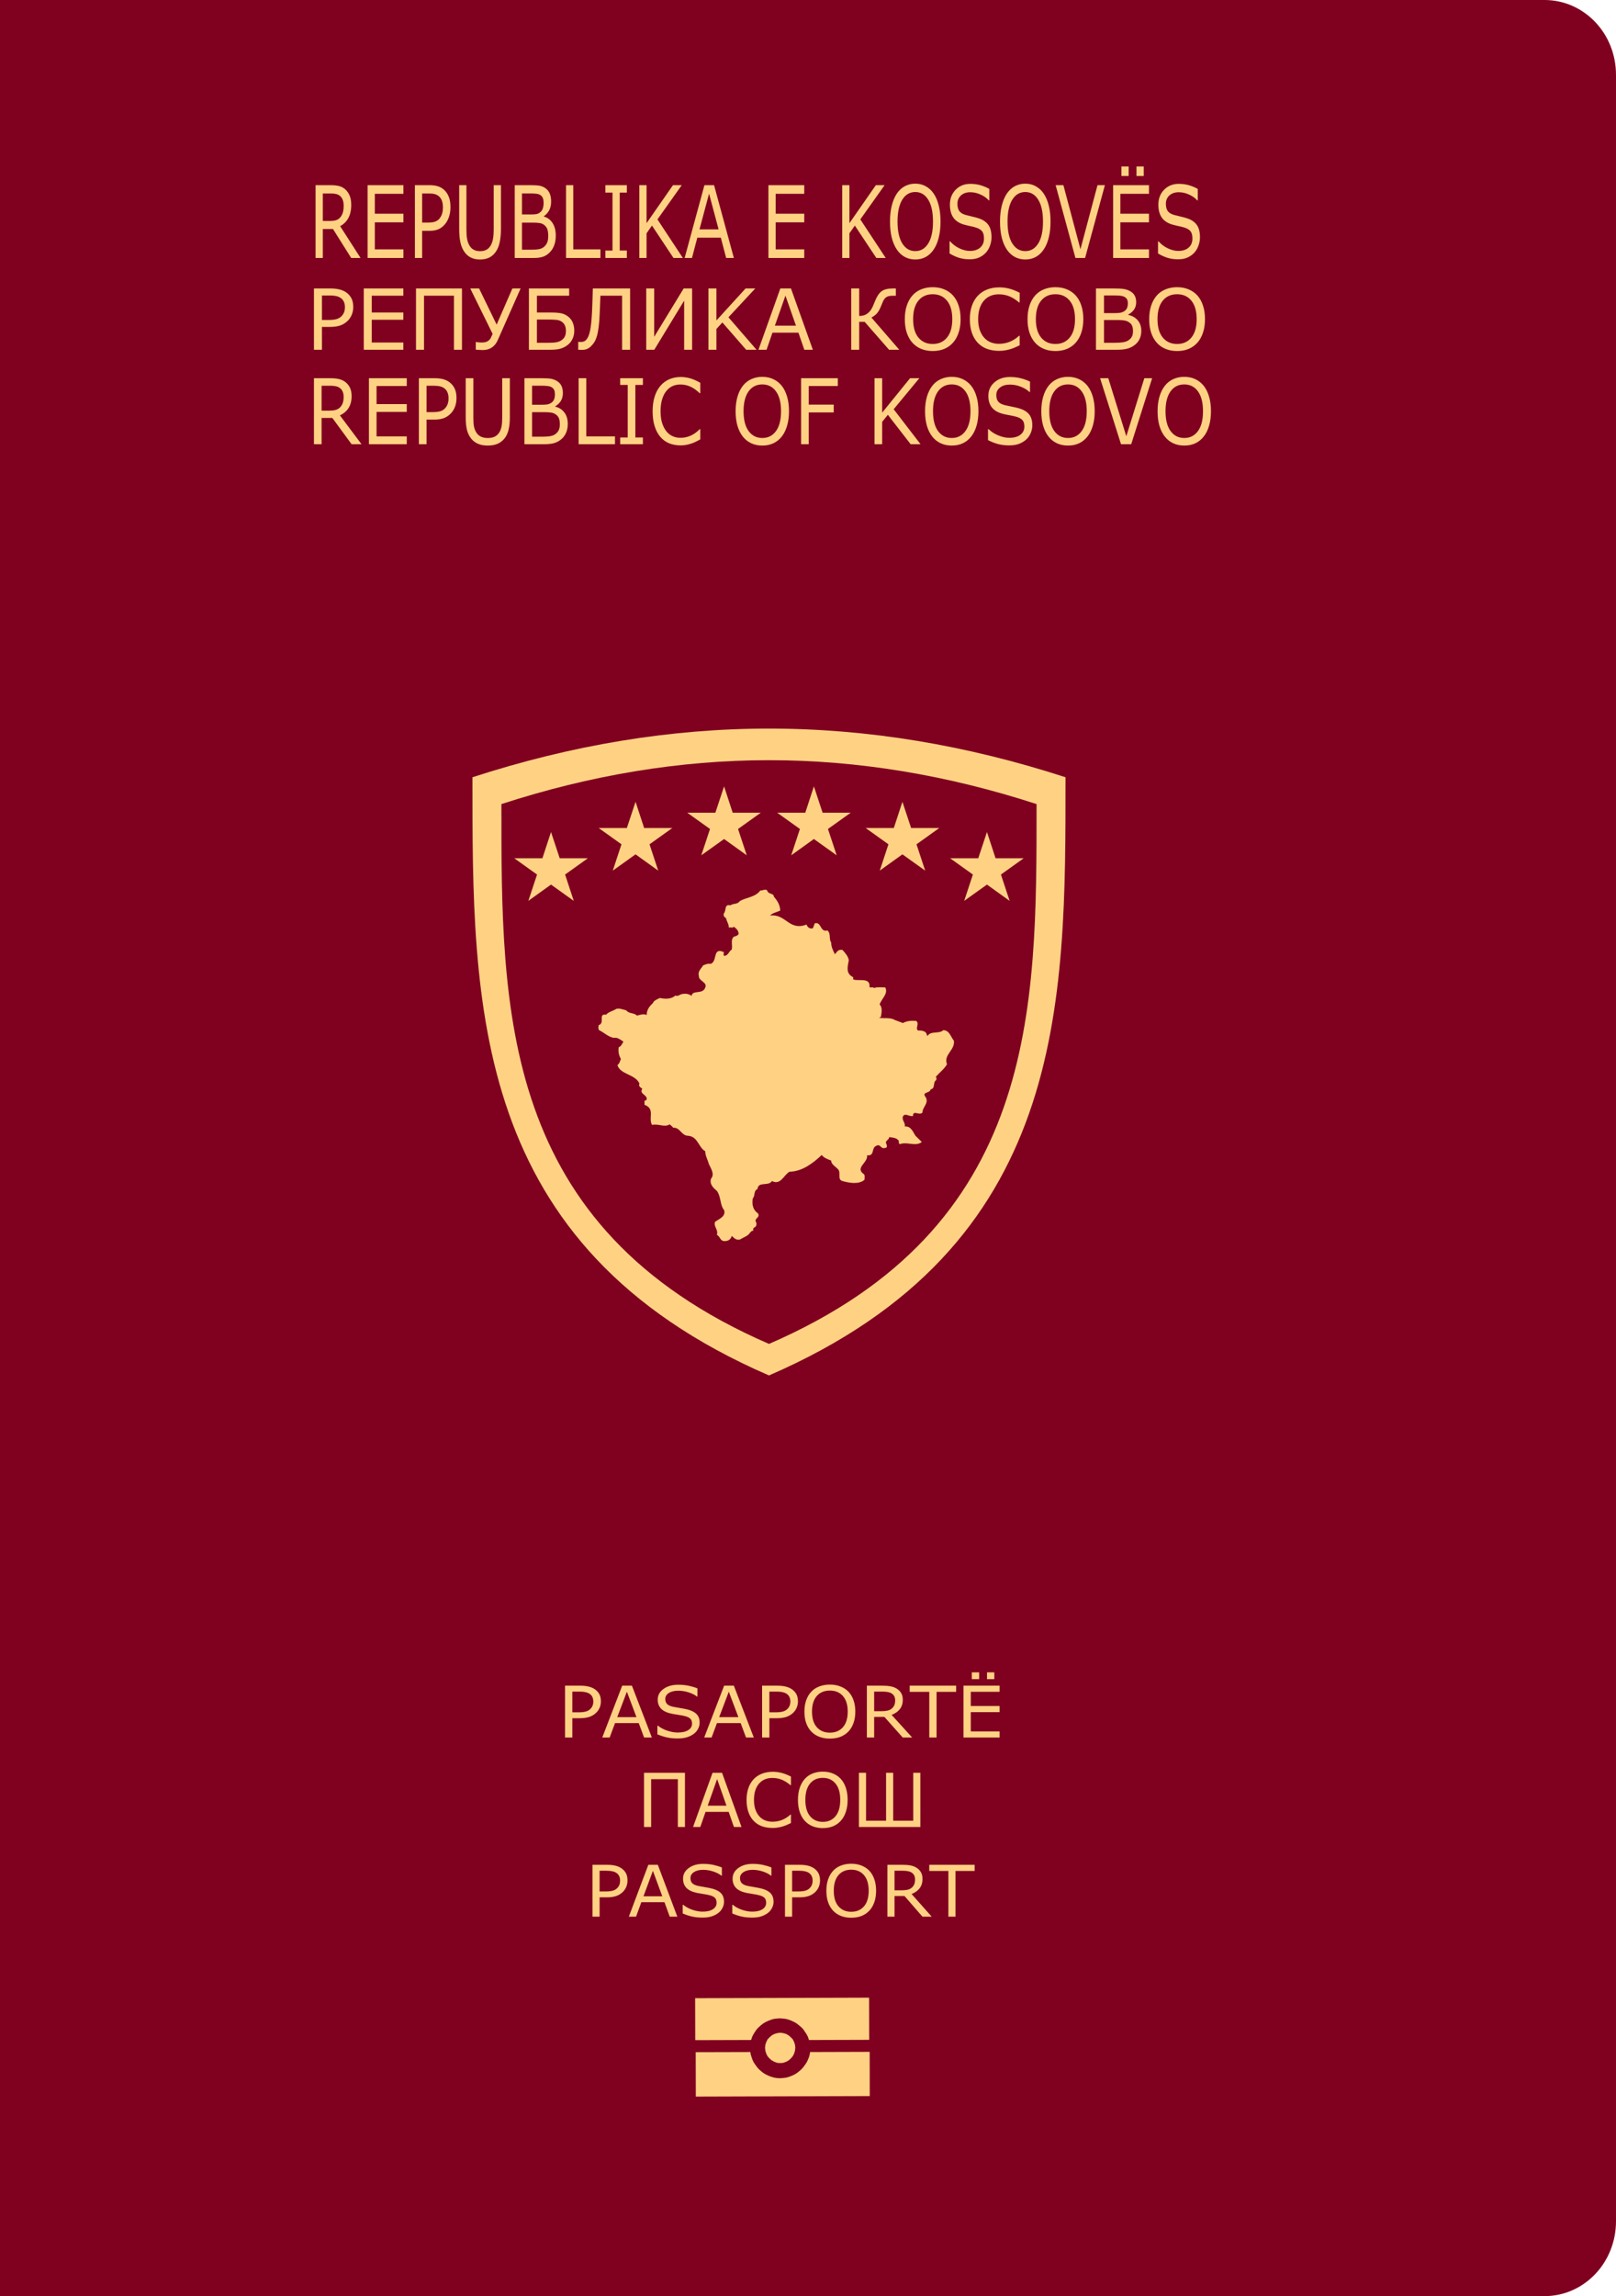 <svg xmlns="http://www.w3.org/2000/svg" width="332.465" height="472.26"><path d="M229.804 486.542v472.26h317.748c8.15 0 14.716-6.872 14.716-15.404V501.945c0-8.53-6.565-15.403-14.716-15.403H229.804" style="fill:#800020;fill-opacity:1;stroke:none" transform="translate(-229.804 -486.542)"/><path d="m335.196 548.11-.046.383-.149.592-.224.558-.254.553-.338.503-.338.47-.41.468-.444.39-.484.377-.481.305-.558.263-.56.219-.592.172-.635.08-.635.049-.631-.032-.598-.091-.596-.168-.56-.216-.555-.264-.49-.29-.483-.379-.448-.392-.41-.466-.335-.469-.337-.502-.268-.554-.186-.554-.183-.592-.048-.42-11.248.03.023 9.135 35.784-.11-.017-9.092-12.257.038m-3.567-2.618-.409-.428-.445-.388-.524-.293-.595-.167-.636-.079-.593.09-.6.172-.524.292-.445.39-.41.427-.266.548-.185.551-.068.635.073.64.19.593.265.512.409.465.45.374.523.291.598.215.596.046.633-.048.594-.213.527-.293.443-.39.406-.473.264-.508.185-.594.074-.643-.075-.632-.184-.556-.267-.546m-8.518-.006-.022.087.186-.593.258-.508.33-.518.34-.505.406-.425.446-.39.484-.386.486-.288.558-.264.556-.217.599-.173.6-.074.63-.048.637.048.635.078.591.167.56.216.559.264.489.29.479.382.454.376.407.426.343.51.34.506.261.506.217.599-.02.094 12.43-.037-.021-8.672-35.787.109.022 8.628 11.467-.034" style="fill:#ffd283;fill-opacity:1;fill-rule:evenodd;stroke:none" transform="translate(-168.542 -126.048)"/><path d="M329 1c109.391 0 218.61 18.6 328 54.695C657 311.46 659.121 582.599 329 728-1.209 582.599 1 311.46 1 55.695 110.303 19.6 219.696 1 329 1" style="fill:#ffd283;fill-opacity:1;fill-rule:evenodd;stroke:none;stroke-width:2;stroke-miterlimit:4;stroke-dasharray:none;stroke-opacity:1" transform="matrix(.186 0 0 .183 97.012 149.671)"/><path d="M329 36.513c98.654 0 197.308 16.751 295.96 49.328 0 230.896 1.941 475.501-295.96 606.732C31.055 561.343 33.04 316.737 33.04 85.841 131.691 53.265 230.345 36.513 329 36.513" style="fill:#800020;fill-opacity:1" transform="matrix(.186 0 0 .183 97.012 149.671)"/><path d="M334.397 189.913c4.176 4.874 6.972 9.744 6.972 15.668-3.507 1.733-8.351 2.441-11.147 5.574 17.41-2.443 20.878 17.746 40.376 10.085.708 2.796 3.504 5.236 6.971 4.18l2.088-5.56c7.643-2.087 5.555 10.438 13.94 7.997 4.18 3.486 1.383 9.396 4.18 13.59 0 4.865 2.089 9.041 4.174 13.216 2.09-2.424 3.468-5.91 8.351-4.865 3.468 3.821 6.265 7.308 6.97 11.482-1.415 8.016-3.503 14.97 4.848 19.144v2.441c5.592 2.442 18.12-2.441 18.12 7.308-.71 3.486 3.467.355 4.882 2.441 3.469-1.398 8.351-.688 12.526-.688 3.469 7.307-4.175 12.526-6.263 19.143 3.467 3.468 2.088 9.75 1.38 13.905l-2.089 1.045c5.555 1.043 12.526-.671 17.411 2.46l9.06 3.467c4.174-2.422 9.023-2.794 14.613-2.422 4.177 3.133-1.415 8.35 2.09 10.775 4.884 0 9.059.709 9.73 4.885l.708 1.379c3.468-6.264 13.235-2.09 17.411-6.599 6.97 0 8.35 7.643 11.817 11.82 1.417 10.81-11.817 15.695-7.642 26.469-2.796 5.218-8.351 9.395-12.526 14.278 1.379.708.67 2.424.67 3.467-4.175 2.462-.67 9.768-6.263 10.442-.671 4.546-9.022 2.795-6.263 7.677 5.59 7.308-2.76 11.82-2.76 18.455-3.504 3.84-10.475-3.505-10.475 3.84-4.177 1.043-8.351-3.84-11.11.336-1.416 4.884 2.759 6.599 2.087 11.483 6.936-.71 9.024 6.263 11.82 10.439l6.97 6.97c-6.97 5.556-16.03-.708-24.383 2.423-2.088-1.043 0-3.802-2.088-4.846-2.088-2.461-6.263-2.461-9.73-3.134.671 3.134-5.592 4.176-2.796 7.979 0 1.043 1.38 4.176-1.38 4.176-5.592 1.753-4.883-4.846-9.768-2.423-6.263 2.423-1.379 11.819-10.438 10.774 1.379 8.39-13.906 13.944-3.468 21.252 1.379 1.38.67 4.175.67 6.263-6.263 5.592-17.375 3.505-24.345 1.416-5.592-1.416-2.088-8.388-4.175-12.19-2.088-3.504-8.35-5.928-8.35-10.812-4.18-1.717-7.68-2.793-10.477-6.264-9.73 9.395-21.582 18.454-35.492 18.79-6.263 3.131-9.767 15.697-19.498 10.475-3.822 6.265-15.323 0-16.013 9.024-4.53 1.752-2.442 7.68-5.219 10.438-1.044 6.971 0 12.899 5.909 17.076 2.441 5.218-5.22 5.218-2.088 10.104.709 1.715 0 4.175-1.044 4.882-2.088 1.044-2.777 2.09-2.088 4.177-1.733 0-2.44 1.043-3.821 2.422-1.753 3.468-7.308 5.22-11.147 7.643-3.822 1.043-6.618-1.716-9.042-4.175-.709 3.84-3.839 5.928-7.66 5.928-5.575 0-4.53-4.884-8.706-6.971 1.733-6.264-3.84-9.024-2.088-14.616 4.528-3.467 12.172-5.927 10.084-13.233-4.865-5.892-3.131-14.616-7.996-21.587-3.132-2.759-8.351-6.934-6.618-13.57 4.53-5.219 0-11.483-2.441-17.038-1.044-4.547-3.822-8.722-3.822-13.943-7.66-4.51-8.015-16.367-18.808-17.41-7.66 0-9.041-9.731-16.702-9.06-.708-1.38-2.441-2.423-3.84-3.803-5.554 3.803-12.525-1.043-19.48.671-4.53-7.643 3.822-18.082-8.369-22.63V419c1.398.67 2.089-.71 2.442-1.417.69-5.22-8.706-5.89-4.865-11.819-2.088-1.751-4.53-2.46-3.132-5.927-5.237-10.775-20.896-9.73-24.382-20.542 2.796-2.422 2.796-4.884 3.84-6.97-2.442-4.177-3.13-8.689-2.442-13.2 2.443-.708 3.822-3.838 5.22-6.3-3.132-2.087-6.955-5.219-10.44-4.175-6.262-1.044-10.793-5.89-16.366-8.687-1.398-1.38-.689-3.84-.689-5.555 7.66-2.462-1.043-13.254 8.351-11.855 2.443-3.131 7.661-4.176 11.484-6.617 3.84-.69 6.97.708 10.792 1.752 3.132 4.157 8.706 2.424 11.836 5.909 3.132-.708 6.973-2.443 10.794-.708 0-5.91 2.778-9.396 6.971-13.572.69-2.424 4.512-4.175 7.643-5.555 5.929 1.38 12.882 1.38 17.076-2.796 2.778 1.751 5.22-1.734 8.351-1.734 3.82-.708 6.953.336 9.75 2.088.335-6.972 12.525-1.044 14.968-9.395 2.778-5.575-7.661-7.661-6.972-12.545-1.734-5.575 2.442-8.351 4.53-12.173 2.44-1.045 5.219-2.441 8.35-1.753 8.016-2.778 1.751-19.143 14.633-13.216 0 1.735-.708 3.822.336 4.176 4.53 0 5.224-5.224 8.37-6.97 1.379-4.865-1.751-10.793 2.424-14.616 2.088-.353 3.839-1.043 5.22-2.796 0-3.821-2.089-5.908-5.22-8.35-1.044 1.74-3.822.354-5.57 1.044 0-4.176-2.428-6.953-3.136-10.794-2.088-1.043-3.132-2.777-2.424-5.22 3.132-3.13 0-10.792 7.308-9.055 2.778-2.427 7.66-.693 10.44-4.87 7.307-4.175 17.055-4.175 22.629-11.836 2.441.354 5.22-2.088 7.66 0 .692 4.529 7.31 2.776 7.31 6.961M388.296 95.522l-9.625-29.589-9.506 29.589H338.03l25.192 18.3-9.625 29.588 25.073-18.3 25.192 18.3-9.625-29.589 25.191-18.3zM486.211 112.752l-9.625-29.47-9.506 29.47h-31.134l25.192 18.3-9.625 29.588 25.073-18.3 25.192 18.3-9.625-29.588 25.191-18.3zM579.61 146.737l-9.506-29.47-9.625 29.47h-31.133l25.192 18.3-9.625 29.588 25.191-18.3 25.073 18.3-9.625-29.588 25.192-18.3zM288.836 95.522l-9.506-29.589-9.625 29.589h-31.133l25.191 18.3-9.625 29.588 25.192-18.3 25.073 18.3-9.625-29.589 25.191-18.3zM190.921 112.752l-9.506-29.47-9.625 29.47h-31.134l25.192 18.3-9.625 29.588 25.192-18.3 25.073 18.3-9.625-29.588 25.191-18.3zM97.522 146.737l-9.626-29.47-9.506 29.47H47.257l25.192 18.3-9.626 29.588 25.073-18.3 25.192 18.3-9.625-29.588 25.192-18.3z" style="fill:#ffd283;fill-opacity:1;stroke-width:1.188" transform="matrix(.186 0 0 .183 97.012 149.671)"/><g aria-label="REPUBLIKA E KOSOVËS" style="font-size:17.803px;line-height:1.25;-inkscape-font-specification:&quot;sans-serif, Normal&quot;;fill:#ffd283;stroke-width:1.027"><path d="M74.183 53.06h-1.931l-3.743-5.953h-2.096v5.953h-1.488V38.087h3.133q1.015 0 1.691.18.677.172 1.218.624.608.513.946 1.298.346.774.346 1.97 0 1.62-.609 2.716-.608 1.086-1.675 1.639zm-3.48-10.76q0-.643-.172-1.136-.166-.503-.556-.845-.323-.291-.767-.402-.443-.12-1.044-.12h-1.751v5.65h1.503q.706 0 1.232-.16.526-.17.894-.623.338-.423.496-.966.166-.553.166-1.398M82.997 53.06h-7.371V38.087h7.371v1.77h-5.884v4.103h5.884v1.77h-5.884v5.56h5.884zM92.676 42.612q0 .996-.263 1.85-.256.845-.722 1.469-.578.774-1.367 1.166-.79.382-1.992.382h-1.487v5.581h-1.488V38.087h3.036q1.006 0 1.705.231.7.221 1.24.704.639.573.985 1.428.353.855.353 2.162m-1.548.05q0-.774-.203-1.347t-.616-.935q-.361-.312-.827-.443-.458-.14-1.165-.14h-1.472v5.983h1.254q.902 0 1.466-.211.563-.222.917-.694.353-.483.495-1.016.15-.533.15-1.197M103.06 47.047q0 1.629-.27 2.846-.263 1.206-.872 2.01-.578.765-1.352 1.117t-1.804.352q-1.052 0-1.833-.372-.782-.372-1.315-1.096-.609-.825-.88-1.991-.262-1.167-.262-2.866v-8.96h1.488v9.06q0 1.217.12 1.921.128.704.42 1.277.331.654.895.986.57.332 1.367.332.804 0 1.368-.322.564-.332.902-.996.293-.573.413-1.307.128-.744.128-1.84v-9.111h1.488zM114.34 48.455q0 1.116-.316 1.97-.315.855-.849 1.408-.631.664-1.39.946-.752.281-1.916.281H105.9V38.087h3.314q1.225 0 1.834.12.608.121 1.164.503.616.433.894 1.117.279.673.279 1.619 0 1.066-.406 1.82-.406.744-1.082 1.196v.08q1.134.313 1.788 1.338.654 1.016.654 2.575m-2.502-6.748q0-.543-.136-.915-.135-.372-.436-.603-.353-.272-.856-.332-.504-.07-1.248-.07h-1.773v4.323h1.924q.699 0 1.112-.09.413-.1.766-.402t.496-.775q.15-.482.15-1.136m.954 6.828q0-.905-.203-1.438t-.736-.905q-.361-.251-.88-.322-.51-.08-1.247-.08h-2.337v5.57h1.969q.977 0 1.6-.13.624-.14 1.022-.503.421-.392.616-.895.196-.502.196-1.297M123.53 53.06h-7.079V38.087h1.488V51.29h5.591zM128.963 53.06h-4.419v-1.528h1.466V39.615h-1.466v-1.528h4.419v1.528h-1.465v11.917h1.465zM140.49 53.06h-1.931l-4.426-6.667-1.112 1.589v5.078h-1.488V38.087h1.488V45.9l5.433-7.813h1.803l-4.997 7.04zM150.98 53.06h-1.585l-1.097-4.173h-4.84l-1.097 4.173h-1.51l4.073-14.973h1.983zm-3.14-5.882-1.962-7.351-1.969 7.35zM165.46 53.06h-7.371V38.087h7.372v1.77h-5.884v4.103h5.884v1.77h-5.884v5.56h5.884zM182.225 53.06h-1.931l-4.426-6.667-1.112 1.589v5.078h-1.488V38.087h1.488V45.9l5.433-7.813h1.803l-4.997 7.04zM192.084 39.806q.684 1.006 1.045 2.464.368 1.458.368 3.309 0 1.85-.376 3.318-.368 1.458-1.037 2.434-.691 1.015-1.638 1.528-.94.513-2.15.513-1.179 0-2.148-.523-.962-.523-1.638-1.518-.677-.996-1.045-2.444-.36-1.448-.36-3.308 0-1.83.36-3.279.36-1.458 1.052-2.494.661-.985 1.638-1.508.985-.523 2.142-.523 1.202 0 2.157.533.961.523 1.63 1.498m-.135 5.773q0-2.917-.977-4.495-.977-1.59-2.668-1.59-1.705 0-2.682 1.59-.97 1.578-.97 4.495 0 2.946.992 4.515.992 1.558 2.66 1.558t2.653-1.558q.992-1.569.992-4.515M203.987 48.787q0 .874-.308 1.73-.3.854-.85 1.447-.6.644-1.404 1.006-.797.362-1.924.362-1.21 0-2.18-.302-.961-.302-1.96-.895v-2.494h.105q.849.946 1.96 1.458 1.113.513 2.09.513 1.383 0 2.149-.694.774-.693.774-1.85 0-.995-.368-1.468-.36-.473-1.105-.734-.563-.201-1.225-.332-.653-.13-1.39-.332-1.488-.422-2.21-1.438-.713-1.026-.713-2.665 0-1.88 1.187-3.077 1.188-1.207 3.014-1.207 1.18 0 2.164.302t1.743.744v2.353h-.105q-.639-.724-1.683-1.196-1.037-.483-2.127-.483-1.195 0-1.924.664-.721.663-.721 1.71 0 .934.36 1.467.361.533 1.27.815.482.14 1.368.342.887.2 1.503.412 1.248.443 1.879 1.338t.631 2.504M214.718 39.806q.683 1.006 1.044 2.464.368 1.458.368 3.309 0 1.85-.375 3.318-.369 1.458-1.037 2.434-.692 1.015-1.639 1.528-.939.513-2.149.513-1.18 0-2.149-.523-.962-.523-1.638-1.518-.676-.996-1.044-2.444-.361-1.448-.361-3.308 0-1.83.36-3.279.361-1.458 1.053-2.494.66-.985 1.638-1.508.984-.523 2.141-.523 1.203 0 2.157.533.962.523 1.63 1.498m-.136 5.773q0-2.917-.977-4.495-.976-1.59-2.667-1.59-1.706 0-2.683 1.59-.97 1.578-.97 4.495 0 2.946.993 4.515.992 1.558 2.66 1.558t2.652-1.558q.992-1.569.992-4.515M227.312 38.087l-4.073 14.973h-1.984l-4.073-14.973h1.593l3.51 13.173 3.509-13.173zM236.382 53.06h-7.372V38.087h7.372v1.77h-5.884v4.103h5.884v1.77h-5.884v5.56h5.884zm-1.075-16.864h-1.495v-1.96h1.495zm-3.103 0h-1.496v-1.96h1.496zM246.872 48.787q0 .874-.308 1.73-.3.854-.85 1.447-.6.644-1.405 1.006-.796.362-1.923.362-1.21 0-2.18-.302-.961-.302-1.96-.895v-2.494h.104q.85.946 1.962 1.458 1.112.513 2.089.513 1.382 0 2.149-.694.774-.693.774-1.85 0-.995-.368-1.468-.361-.473-1.105-.734-.564-.201-1.225-.332-.654-.13-1.39-.332-1.488-.422-2.21-1.438-.713-1.026-.713-2.665 0-1.88 1.187-3.077 1.187-1.207 3.013-1.207 1.18 0 2.165.302.984.302 1.743.744v2.353h-.105q-.639-.724-1.683-1.196-1.037-.483-2.127-.483-1.195 0-1.924.664-.721.663-.721 1.71 0 .934.36 1.467.361.533 1.27.815.481.14 1.368.342.887.2 1.503.412 1.247.443 1.879 1.338.63.895.63 2.504"/></g><g aria-label="РEПУБЛИKA КOCOBO" style="font-size:17.164px;line-height:1.25;-inkscape-font-specification:&quot;sans-serif, Normal&quot;;fill:#ffd283;stroke-width:.99"><path d="M72.673 63.142q0 .838-.29 1.557-.282.711-.797 1.236-.639.651-1.51.981-.872.322-2.2.322h-1.643v4.697H64.59V59.333h3.353q1.112 0 1.884.195.772.186 1.37.592.705.483 1.086 1.202.39.72.39 1.82m-1.71.042q0-.652-.223-1.134-.224-.483-.68-.787-.4-.263-.914-.373-.506-.118-1.286-.118h-1.627v5.036h1.386q.996 0 1.618-.178.623-.186 1.013-.584.39-.406.548-.855.166-.448.166-1.007M82.981 71.935H74.84V59.333h8.142v1.49h-6.498v3.453h6.498v1.49h-6.498v4.68h6.498zM95.04 71.935h-1.643V60.823H87.23v11.112h-1.643V59.333h9.453zM107.107 59.333l-4.697 10.605q-.282.643-.672 1.058-.382.415-.83.643-.432.212-.839.288-.398.068-.771.068-.332 0-.805-.034l-.606-.043v-1.565h.116l.415.059q.29.034.664.034.166 0 .465-.026.298-.025.53-.118.266-.102.524-.322.265-.22.448-.643l.299-.669-4.598-9.335h1.817l3.61 7.431 3.237-7.43zM118.145 68.034q0 .914-.357 1.659-.348.744-.937 1.21-.698.558-1.494.795-.797.237-2.058.237h-4.482V59.333h8.274v1.49h-6.63v3.453h2.887q1.262 0 2.059.152.796.144 1.502.703.63.499.93 1.235.306.737.306 1.668m-1.718.033q0-.634-.207-1.117-.208-.482-.647-.778-.457-.314-1.054-.381-.598-.068-1.685-.068h-2.374v4.782h2.332q1.104 0 1.693-.11.598-.11 1.046-.423.465-.33.68-.77.216-.449.216-1.134M129.632 71.935h-1.644V60.823h-4.465q-.025.956-.074 1.879-.042.914-.067 1.633-.066 1.811-.224 2.98-.15 1.167-.39 1.92-.24.762-.548 1.22-.298.448-.688.812-.399.372-.822.533-.415.16-.98.16-.174 0-.423-.016-.249-.008-.348-.008V70.31h.116q.083.008.207.017.125.008.25.008.298 0 .564-.093t.448-.288q.59-.601.863-1.98.282-1.38.398-3.928.042-.83.083-2.2.05-1.371.083-2.514h7.66zM142.388 71.935h-1.635V61.838l-6.142 10.097h-1.66V59.333h1.635v9.945l6.067-9.945h1.735zM155.642 71.935h-2.133l-4.889-5.611-1.228 1.337v4.274h-1.643V59.333h1.643v6.576l6-6.576h1.992l-5.519 5.925zM167.228 71.935h-1.752l-1.211-3.512h-5.345l-1.212 3.512h-1.668l4.498-12.602h2.191zm-3.47-4.95-2.166-6.188-2.174 6.187zM185.013 71.935h-2.108l-5.021-5.746h-1.12v5.746h-1.644V59.333h1.643v5.654q.424-.008.797-.085.374-.076.706-.288.332-.194.655-.55.324-.364.573-.888.108-.229.249-.576.15-.347.299-.728.572-1.405 1.336-1.972.772-.567 2.266-.567h.655v1.498h-.689q-.572 0-.896.11-.324.102-.58.347-.242.22-.424.593-.174.372-.365.871-.432 1.118-.88 1.642-.44.525-1.187.914zM196.068 60.78q.755.847 1.153 2.074.407 1.227.407 2.784 0 1.558-.415 2.793-.407 1.228-1.145 2.049-.764.854-1.81 1.286-1.037.432-2.373.432-1.303 0-2.374-.44-1.062-.44-1.81-1.278-.746-.838-1.153-2.057-.398-1.219-.398-2.785 0-1.54.398-2.759.399-1.227 1.162-2.099.73-.83 1.81-1.27 1.087-.44 2.365-.44 1.328 0 2.382.45 1.062.44 1.8 1.26m-.15 4.858q0-2.454-1.079-3.783-1.079-1.337-2.946-1.337-1.884 0-2.963 1.337-1.07 1.329-1.07 3.783 0 2.48 1.095 3.8 1.096 1.312 2.938 1.312t2.93-1.311q1.095-1.32 1.095-3.8M209.778 71.021q-.456.203-.83.381-.365.178-.963.373-.506.16-1.103.27-.59.119-1.303.119-1.345 0-2.449-.381-1.095-.39-1.908-1.21-.797-.804-1.245-2.04-.449-1.244-.449-2.886 0-1.557.432-2.785.432-1.227 1.245-2.073.788-.821 1.9-1.253 1.12-.431 2.482-.431.996 0 1.984.245.995.245 2.207.863v1.99h-.124q-1.021-.872-2.025-1.27t-2.15-.398q-.938 0-1.693.313-.747.305-1.336.956-.573.635-.897 1.609-.315.964-.315 2.234 0 1.329.349 2.285.357.956.913 1.557.58.627 1.352.931.78.297 1.644.297 1.186 0 2.224-.415 1.037-.415 1.942-1.244h.116zM221.314 60.78q.755.847 1.154 2.074.406 1.227.406 2.784 0 1.558-.415 2.793-.406 1.228-1.145 2.049-.763.854-1.81 1.286-1.036.432-2.373.432-1.303 0-2.373-.44-1.063-.44-1.81-1.278-.746-.838-1.153-2.057-.399-1.219-.399-2.785 0-1.54.399-2.759.398-1.227 1.162-2.099.73-.83 1.809-1.27 1.087-.44 2.365-.44 1.328 0 2.382.45 1.063.44 1.801 1.26m-.15 4.858q0-2.454-1.078-3.783-1.079-1.337-2.946-1.337-1.884 0-2.963 1.337-1.07 1.329-1.07 3.783 0 2.48 1.095 3.8 1.095 1.312 2.938 1.312 1.842 0 2.93-1.311 1.095-1.32 1.095-3.8M234.8 68.06q0 .939-.348 1.658-.349.72-.938 1.185-.697.558-1.535.795-.83.237-2.117.237h-4.382V59.333h3.66q1.353 0 2.025.102.673.101 1.287.423.68.364.987.94.308.566.308 1.362 0 .897-.449 1.532-.448.626-1.195 1.007v.068q1.253.262 1.976 1.125.722.855.722 2.167m-2.763-5.68q0-.457-.15-.77-.149-.313-.48-.508-.39-.229-.947-.28-.556-.059-1.378-.059h-1.958v3.64h2.124q.772 0 1.229-.076.456-.085.846-.339t.548-.652q.166-.406.166-.956m1.054 5.747q0-.762-.224-1.21-.224-.45-.814-.762-.398-.212-.97-.271-.565-.068-1.378-.068h-2.581v4.69h2.174q1.079 0 1.768-.11.689-.12 1.129-.424.464-.33.68-.753.216-.424.216-1.092M246.345 60.78q.755.847 1.154 2.074.406 1.227.406 2.784 0 1.558-.415 2.793-.406 1.228-1.145 2.049-.764.854-1.81 1.286-1.037.432-2.373.432-1.303 0-2.374-.44-1.062-.44-1.809-1.278t-1.153-2.057q-.399-1.219-.399-2.785 0-1.54.399-2.759.398-1.227 1.161-2.099.73-.83 1.81-1.27 1.087-.44 2.365-.44 1.328 0 2.382.45 1.062.44 1.8 1.26m-.15 4.858q0-2.454-1.078-3.783-1.08-1.337-2.947-1.337-1.884 0-2.963 1.337-1.07 1.329-1.07 3.783 0 2.48 1.095 3.8 1.096 1.312 2.938 1.312t2.93-1.311q1.096-1.32 1.096-3.8"/></g><g aria-label="REPUBLIC OF KOSOVO" style="font-size:17.424px;line-height:1.25;-inkscape-font-specification:&quot;sans-serif, Normal&quot;;fill:#ffd283;stroke-width:1.005"><path d="M74.373 91.36h-2.04l-3.955-5.395h-2.216v5.396H64.59V77.789H67.9q1.072 0 1.787.164.715.155 1.287.565.643.465 1 1.176.365.701.365 1.786 0 1.468-.643 2.461-.643.985-1.77 1.486zm-3.676-9.752q0-.584-.183-1.03-.175-.456-.588-.766-.341-.264-.81-.365-.468-.109-1.104-.109h-1.85v5.123h1.588q.747 0 1.303-.146.556-.155.945-.565.357-.383.524-.875.175-.502.175-1.267M83.688 91.36h-7.79V77.79h7.79v1.604H77.47v3.719h6.218v1.604H77.47v5.04h6.218zM93.916 81.89q0 .903-.277 1.677-.27.766-.763 1.331-.611.702-1.445 1.058-.834.346-2.104.346h-1.573v5.059h-1.572V77.789h3.208q1.064 0 1.803.21.738.2 1.31.637.675.52 1.04 1.295.373.774.373 1.96m-1.635.046q0-.702-.215-1.222-.214-.52-.651-.847-.381-.283-.874-.401-.484-.128-1.23-.128h-1.557v5.423h1.326q.953 0 1.549-.191.595-.2.969-.629.373-.437.524-.92.159-.484.159-1.085M104.891 85.91q0 1.477-.286 2.58-.278 1.093-.92 1.822-.612.693-1.43 1.012t-1.906.32q-1.112 0-1.938-.338-.826-.337-1.39-.994-.643-.747-.929-1.804-.278-1.058-.278-2.598v-8.121h1.573V86q0 1.103.127 1.741.135.638.445 1.158.349.592.945.893.603.3 1.445.3.85 0 1.445-.291.596-.3.953-.902.31-.52.437-1.185.135-.675.135-1.668v-8.258h1.572zM116.81 87.186q0 1.012-.333 1.787t-.897 1.276q-.667.601-1.47.856-.793.256-2.024.256h-4.193V77.789h3.502q1.294 0 1.938.109.643.11 1.23.456.652.392.945 1.011.294.611.294 1.468 0 .966-.429 1.65-.428.674-1.143 1.084v.073q1.2.283 1.89 1.213.69.92.69 2.333m-2.644-6.116q0-.492-.143-.83-.142-.337-.46-.546-.373-.247-.905-.301-.532-.064-1.319-.064h-1.874v3.92h2.033q.739 0 1.175-.083.437-.09.81-.364t.525-.702q.158-.438.158-1.03m1.009 6.189q0-.82-.214-1.303-.215-.484-.779-.82-.38-.229-.929-.293-.54-.072-1.318-.072h-2.47v5.05h2.08q1.033 0 1.692-.12.66-.127 1.08-.455.445-.356.651-.811t.207-1.176M126.523 91.36h-7.48V77.79h1.572v11.967h5.908zM132.264 91.36h-4.67v-1.385h1.55V79.174h-1.55v-1.385h4.67v1.385h-1.548v10.801h1.548zM144.073 90.376q-.437.219-.794.41-.35.192-.921.401-.485.174-1.057.292-.563.128-1.246.128-1.287 0-2.343-.41-1.048-.42-1.827-1.304-.762-.866-1.19-2.197-.43-1.34-.43-3.108 0-1.677.413-2.999.413-1.321 1.192-2.233.754-.884 1.818-1.349 1.072-.465 2.375-.465.952 0 1.897.265.953.264 2.113.93v2.141h-.12q-.976-.938-1.937-1.367-.96-.428-2.057-.428-.897 0-1.62.337-.714.328-1.278 1.03-.548.684-.858 1.732-.302 1.039-.302 2.406 0 1.431.334 2.461.341 1.03.873 1.677.556.675 1.295 1.003.746.32 1.572.32 1.136 0 2.128-.448.993-.446 1.859-1.34h.11zM160.829 79.347q.722.912 1.103 2.233.39 1.322.39 3 0 1.676-.398 3.007-.389 1.322-1.095 2.206-.731.92-1.732 1.385-.992.465-2.27.465-1.247 0-2.272-.474-1.016-.474-1.731-1.376t-1.104-2.215q-.381-1.313-.381-2.999 0-1.659.381-2.971.381-1.322 1.112-2.26.699-.894 1.731-1.368 1.04-.474 2.263-.474 1.27 0 2.28.483 1.016.474 1.723 1.358m-.143 5.232q0-2.643-1.033-4.074-1.032-1.44-2.819-1.44-1.802 0-2.835 1.44-1.024 1.43-1.024 4.074 0 2.67 1.048 4.093 1.048 1.413 2.811 1.413t2.803-1.413q1.049-1.422 1.049-4.093M172.367 79.393h-5.98v3.828h5.138v1.604h-5.138v6.536h-1.572V77.789h7.552zM189.385 91.36h-2.04l-4.678-6.043-1.176 1.44v4.604h-1.572V77.789h1.572v7.082l5.742-7.082h1.906l-5.281 6.38zM199.804 79.347q.722.912 1.104 2.233.389 1.322.389 3 0 1.676-.397 3.007-.39 1.322-1.096 2.206-.73.92-1.731 1.385-.993.465-2.272.465-1.246 0-2.27-.474-1.017-.474-1.732-1.376t-1.104-2.215q-.38-1.313-.38-2.999 0-1.659.38-2.971.381-1.322 1.112-2.26.699-.894 1.731-1.368 1.04-.474 2.263-.474 1.271 0 2.28.483 1.016.474 1.723 1.358m-.143 5.232q0-2.643-1.033-4.074-1.032-1.44-2.819-1.44-1.802 0-2.835 1.44-1.024 1.43-1.024 4.074 0 2.67 1.048 4.093 1.048 1.413 2.811 1.413t2.804-1.413q1.048-1.422 1.048-4.093M212.383 87.487q0 .793-.326 1.568-.318.774-.897 1.312-.636.583-1.485.912-.842.328-2.033.328-1.279 0-2.303-.274-1.017-.273-2.073-.81v-2.261h.111q.898.856 2.073 1.321t2.208.465q1.46 0 2.27-.629.819-.629.819-1.677 0-.902-.39-1.33-.38-.43-1.167-.666-.595-.182-1.294-.3-.691-.12-1.47-.302-1.572-.383-2.334-1.303-.754-.93-.754-2.416 0-1.704 1.254-2.789 1.255-1.094 3.185-1.094 1.246 0 2.287.274 1.04.273 1.842.674v2.133h-.111q-.675-.656-1.779-1.084-1.096-.438-2.247-.438-1.263 0-2.033.602-.763.601-.763 1.55 0 .847.382 1.33.38.483 1.342.738.508.128 1.445.31.937.183 1.588.374 1.318.401 1.985 1.212.668.811.668 2.27M223.723 79.347q.722.912 1.103 2.233.39 1.322.39 3 0 1.676-.398 3.007-.389 1.322-1.095 2.206-.731.92-1.732 1.385-.992.465-2.27.465-1.248 0-2.272-.474-1.016-.474-1.731-1.376t-1.104-2.215q-.381-1.313-.381-2.999 0-1.659.381-2.971.381-1.322 1.112-2.26.699-.894 1.731-1.368 1.04-.474 2.263-.474 1.27 0 2.28.483 1.016.474 1.723 1.358m-.143 5.232q0-2.643-1.033-4.074-1.032-1.44-2.819-1.44-1.803 0-2.835 1.44-1.024 1.43-1.024 4.074 0 2.67 1.048 4.093 1.048 1.413 2.811 1.413t2.803-1.413q1.049-1.422 1.049-4.093M237.032 77.789l-4.304 13.572h-2.097l-4.304-13.572h1.684l3.708 11.94 3.709-11.94zM247.641 79.347q.723.912 1.104 2.233.39 1.322.39 3 0 1.676-.398 3.007-.389 1.322-1.096 2.206-.73.92-1.73 1.385-.994.465-2.272.465-1.247 0-2.271-.474-1.017-.474-1.731-1.376t-1.104-2.215q-.381-1.313-.381-2.999 0-1.659.38-2.971.382-1.322 1.113-2.26.698-.894 1.73-1.368 1.041-.474 2.264-.474 1.27 0 2.279.483 1.016.474 1.723 1.358m-.143 5.232q0-2.643-1.032-4.074-1.032-1.44-2.82-1.44-1.802 0-2.834 1.44-1.025 1.43-1.025 4.074 0 2.67 1.049 4.093 1.048 1.413 2.81 1.413 1.764 0 2.804-1.413 1.048-1.422 1.048-4.093"/></g><g aria-label="PASSPORT" style="font-size:14.908px;line-height:1.25;-inkscape-font-specification:&quot;sans-serif, Normal&quot;;fill:#ffd283;stroke-width:1.016"><path d="M129.1 386.771q0 .71-.26 1.318-.25.602-.71 1.046-.57.551-1.346.83-.777.272-1.96.272h-1.466v3.975h-1.465v-10.663h2.99q.99 0 1.679.164.688.158 1.22.502.63.408.97 1.017.348.608.348 1.54m-1.524.036q0-.551-.2-.96t-.607-.666q-.355-.222-.814-.315-.451-.1-1.147-.1h-1.45v4.261h1.236q.888 0 1.443-.15.554-.158.902-.494.348-.344.489-.724.148-.38.148-.852M139.348 394.212h-1.562l-1.08-2.972h-4.765l-1.08 2.972h-1.487l4.01-10.663h1.953zm-3.093-4.19-1.931-5.234-1.939 5.235zM148.952 391.168q0 .623-.304 1.232-.296.609-.836 1.031-.592.459-1.383.717-.785.257-1.895.257-1.19 0-2.145-.214-.947-.215-1.932-.638v-1.776h.104q.836.673 1.931 1.039t2.057.365q1.362 0 2.116-.494.762-.495.762-1.318 0-.71-.362-1.046-.355-.336-1.088-.522-.555-.144-1.206-.237-.644-.093-1.369-.236-1.465-.3-2.175-1.024-.703-.73-.703-1.898 0-1.34 1.17-2.191 1.168-.86 2.966-.86 1.162 0 2.131.215.97.215 1.717.53v1.676h-.104q-.629-.516-1.657-.852-1.021-.344-2.094-.344-1.177 0-1.894.472-.71.473-.71 1.218 0 .666.354 1.046.356.38 1.25.58.474.1 1.348.243.873.143 1.48.294 1.228.315 1.85.952.62.638.62 1.783M159.148 391.168q0 .623-.304 1.232-.296.609-.836 1.031-.592.459-1.383.717-.785.257-1.895.257-1.19 0-2.145-.214-.947-.215-1.932-.638v-1.776h.104q.836.673 1.931 1.039t2.057.365q1.362 0 2.116-.494.762-.495.762-1.318 0-.71-.362-1.046-.355-.336-1.088-.522-.555-.144-1.206-.237-.644-.093-1.369-.236-1.465-.3-2.175-1.024-.703-.73-.703-1.898 0-1.34 1.17-2.191 1.168-.86 2.966-.86 1.162 0 2.131.215.97.215 1.717.53v1.676h-.104q-.629-.516-1.657-.852-1.021-.344-2.094-.344-1.177 0-1.894.472-.71.473-.71 1.218 0 .666.354 1.046.356.38 1.25.58.474.1 1.348.243.873.143 1.48.294 1.228.315 1.85.952.62.638.62 1.783M168.707 386.771q0 .71-.259 1.318-.251.602-.71 1.046-.57.551-1.347.83-.776.272-1.96.272h-1.465v3.975H161.5v-10.663h2.989q.991 0 1.68.164.688.158 1.22.502.63.408.97 1.017.347.608.347 1.54m-1.524.036q0-.551-.2-.96t-.606-.666q-.355-.222-.814-.315-.452-.1-1.147-.1h-1.45v4.261h1.235q.888 0 1.443-.15.555-.158.903-.494.348-.344.488-.724.148-.38.148-.852M178.852 384.773q.673.716 1.028 1.755.363 1.038.363 2.356t-.37 2.363q-.363 1.039-1.021 1.733-.681.724-1.613 1.089-.925.365-2.117.365-1.161 0-2.116-.372-.947-.373-1.613-1.082t-1.028-1.74q-.355-1.031-.355-2.356 0-1.303.355-2.335.355-1.038 1.036-1.776.65-.702 1.613-1.074.969-.372 2.108-.372 1.184 0 2.124.38.947.372 1.606 1.066m-.134 4.11q0-2.076-.961-3.2-.962-1.132-2.627-1.132-1.68 0-2.642 1.132-.954 1.124-.954 3.2 0 2.1.977 3.216.976 1.11 2.619 1.11 1.642 0 2.612-1.11.976-1.117.976-3.215M191.682 394.212h-1.902l-3.685-4.24h-2.064v4.24h-1.465v-10.663h3.085q1 0 1.665.128.666.122 1.199.444.6.366.932.924.34.552.34 1.404 0 1.153-.599 1.934-.6.773-1.65 1.167zm-3.426-7.663q0-.458-.17-.809-.163-.358-.548-.602-.318-.207-.754-.286-.437-.086-1.029-.086h-1.724v4.025h1.48q.695 0 1.213-.115.518-.122.88-.444.334-.3.49-.687.162-.394.162-.996M200.516 384.809h-3.936v9.403h-1.465v-9.403h-3.936v-1.26h9.337z"/></g><g aria-label="PASAPORTË" style="font-size:15.079px;line-height:1.25;-inkscape-font-specification:&quot;sans-serif, Normal&quot;;fill:#ffd283;stroke-width:1.028"><path d="M123.625 349.93q0 .708-.265 1.317-.257.601-.726 1.045-.583.552-1.378.831-.795.272-2.006.272h-1.5v3.975h-1.498v-10.664h3.058q1.015 0 1.719.165.704.158 1.249.501.643.409.991 1.017.356.61.356 1.54m-1.56.035q0-.552-.204-.96t-.62-.666q-.364-.222-.833-.315-.462-.1-1.174-.1h-1.483v4.261h1.264q.908 0 1.476-.15.568-.158.924-.495.356-.343.5-.723.15-.38.15-.852M134.11 357.37h-1.597l-1.106-2.972h-4.875l-1.105 2.972h-1.522l4.103-10.664h1.999zm-3.164-4.19-1.976-5.235-1.984 5.235zM143.936 354.326q0 .623-.31 1.232-.303.609-.856 1.031-.605.459-1.415.716-.803.258-1.938.258-1.22 0-2.196-.215-.969-.214-1.975-.637v-1.776h.106q.855.673 1.975 1.038 1.12.366 2.105.366 1.393 0 2.165-.494.78-.495.78-1.318 0-.71-.371-1.046-.364-.336-1.113-.523-.568-.143-1.234-.236-.659-.093-1.4-.236-1.5-.301-2.226-1.024-.72-.73-.72-1.898 0-1.34 1.197-2.192 1.196-.859 3.035-.859 1.189 0 2.18.215t1.757.53v1.676h-.106q-.643-.516-1.696-.853-1.044-.343-2.142-.343-1.204 0-1.938.472-.727.473-.727 1.218 0 .666.364 1.045.363.38 1.279.58.484.1 1.378.244.893.143 1.514.294 1.256.315 1.892.952t.636 1.783M155.08 357.37h-1.598l-1.105-2.972h-4.875l-1.105 2.972h-1.522l4.103-10.664h1.999zm-3.165-4.19-1.976-5.235-1.983 5.235zM164.164 349.93q0 .708-.265 1.317-.257.601-.727 1.045-.583.552-1.378.831-.794.272-2.006.272h-1.499v3.975h-1.499v-10.664h3.059q1.014 0 1.718.165.704.158 1.25.501.643.409.991 1.017.356.61.356 1.54m-1.56.035q0-.552-.204-.96t-.62-.666q-.364-.222-.833-.315-.462-.1-1.174-.1h-1.484v4.261h1.265q.908 0 1.476-.15.568-.158.923-.495.356-.343.5-.723.151-.38.151-.852M174.543 347.931q.689.716 1.052 1.755.37 1.038.37 2.356t-.378 2.363q-.37 1.038-1.044 1.733-.697.723-1.65 1.089-.947.365-2.166.365-1.188 0-2.165-.372-.969-.373-1.65-1.082t-1.052-1.74q-.364-1.031-.364-2.356 0-1.304.364-2.335.363-1.038 1.06-1.776.666-.702 1.65-1.074.991-.373 2.157-.373 1.212 0 2.173.38.969.372 1.643 1.067m-.137 4.11q0-2.076-.984-3.2-.984-1.132-2.687-1.132-1.719 0-2.703 1.132-.976 1.124-.976 3.2 0 2.1.999 3.216 1 1.11 2.68 1.11t2.672-1.11q1-1.117 1-3.215M187.67 357.37h-1.946l-3.77-4.24h-2.112v4.24h-1.499v-10.664h3.157q1.022 0 1.703.13.681.121 1.226.443.614.366.954.924.349.552.349 1.404 0 1.153-.614 1.933-.613.774-1.688 1.168zm-3.506-7.663q0-.458-.174-.81-.166-.357-.56-.6-.325-.208-.772-.287-.447-.086-1.052-.086h-1.764v4.025h1.514q.712 0 1.241-.115.53-.122.901-.444.341-.3.5-.687.166-.394.166-.996M196.708 347.967h-4.027v9.403h-1.499v-9.403h-4.027v-1.26h9.553zM205.649 357.37h-7.427v-10.664h7.427v1.26h-5.928v2.923h5.928v1.26h-5.928v3.96h5.928zm-1.083-12.01h-1.506v-1.396h1.506zm-3.126 0h-1.507v-1.396h1.507z"/></g><g aria-label="ПACOШ" style="font-size:15.235px;line-height:1.25;-inkscape-font-specification:&quot;sans-serif, Normal&quot;;fill:#ffd283;stroke-width:1.039"><path d="M140.918 375.767h-1.463v-9.83h-5.492v9.83H132.5v-11.149h8.418zM152.552 375.767h-1.56l-1.078-3.107h-4.76l-1.08 3.107h-1.485l4.006-11.149h1.951zm-3.09-4.38-1.928-5.473-1.937 5.473zM162.723 374.958q-.407.18-.74.337-.325.157-.857.33-.45.142-.983.239-.525.105-1.16.105-1.198 0-2.18-.337-.976-.344-1.7-1.07-.71-.712-1.11-1.805-.399-1.1-.399-2.553 0-1.378.385-2.464.384-1.085 1.108-1.834.703-.726 1.693-1.108.998-.382 2.21-.382.887 0 1.767.217.887.217 1.966.764v1.76h-.111q-.91-.772-1.804-1.124-.894-.351-1.914-.351-.835 0-1.508.277-.665.27-1.19.846-.51.561-.798 1.422-.281.854-.281 1.977 0 1.175.31 2.021.318.846.814 1.378.517.554 1.204.823.695.263 1.464.263 1.057 0 1.98-.367.925-.367 1.73-1.1h.104zM172.997 365.899q.672.748 1.027 1.834.362 1.086.362 2.463t-.37 2.471q-.362 1.086-1.02 1.812-.68.756-1.61 1.138-.925.382-2.115.382-1.16 0-2.114-.39-.946-.389-1.61-1.13-.666-.741-1.028-1.82-.355-1.078-.355-2.463 0-1.362.355-2.44.355-1.086 1.035-1.857.65-.734 1.61-1.123.97-.39 2.107-.39 1.183 0 2.122.397.946.39 1.604 1.116m-.133 4.297q0-2.171-.961-3.346-.961-1.183-2.624-1.183-1.678 0-2.639 1.183-.953 1.175-.953 3.346 0 2.194.975 3.362.976 1.16 2.617 1.16 1.64 0 2.609-1.16.976-1.168.976-3.362M189.346 375.767h-12.639v-11.149h1.464v9.86h4.124v-9.86h1.463v9.86h4.125v-9.86h1.463z"/></g></svg>